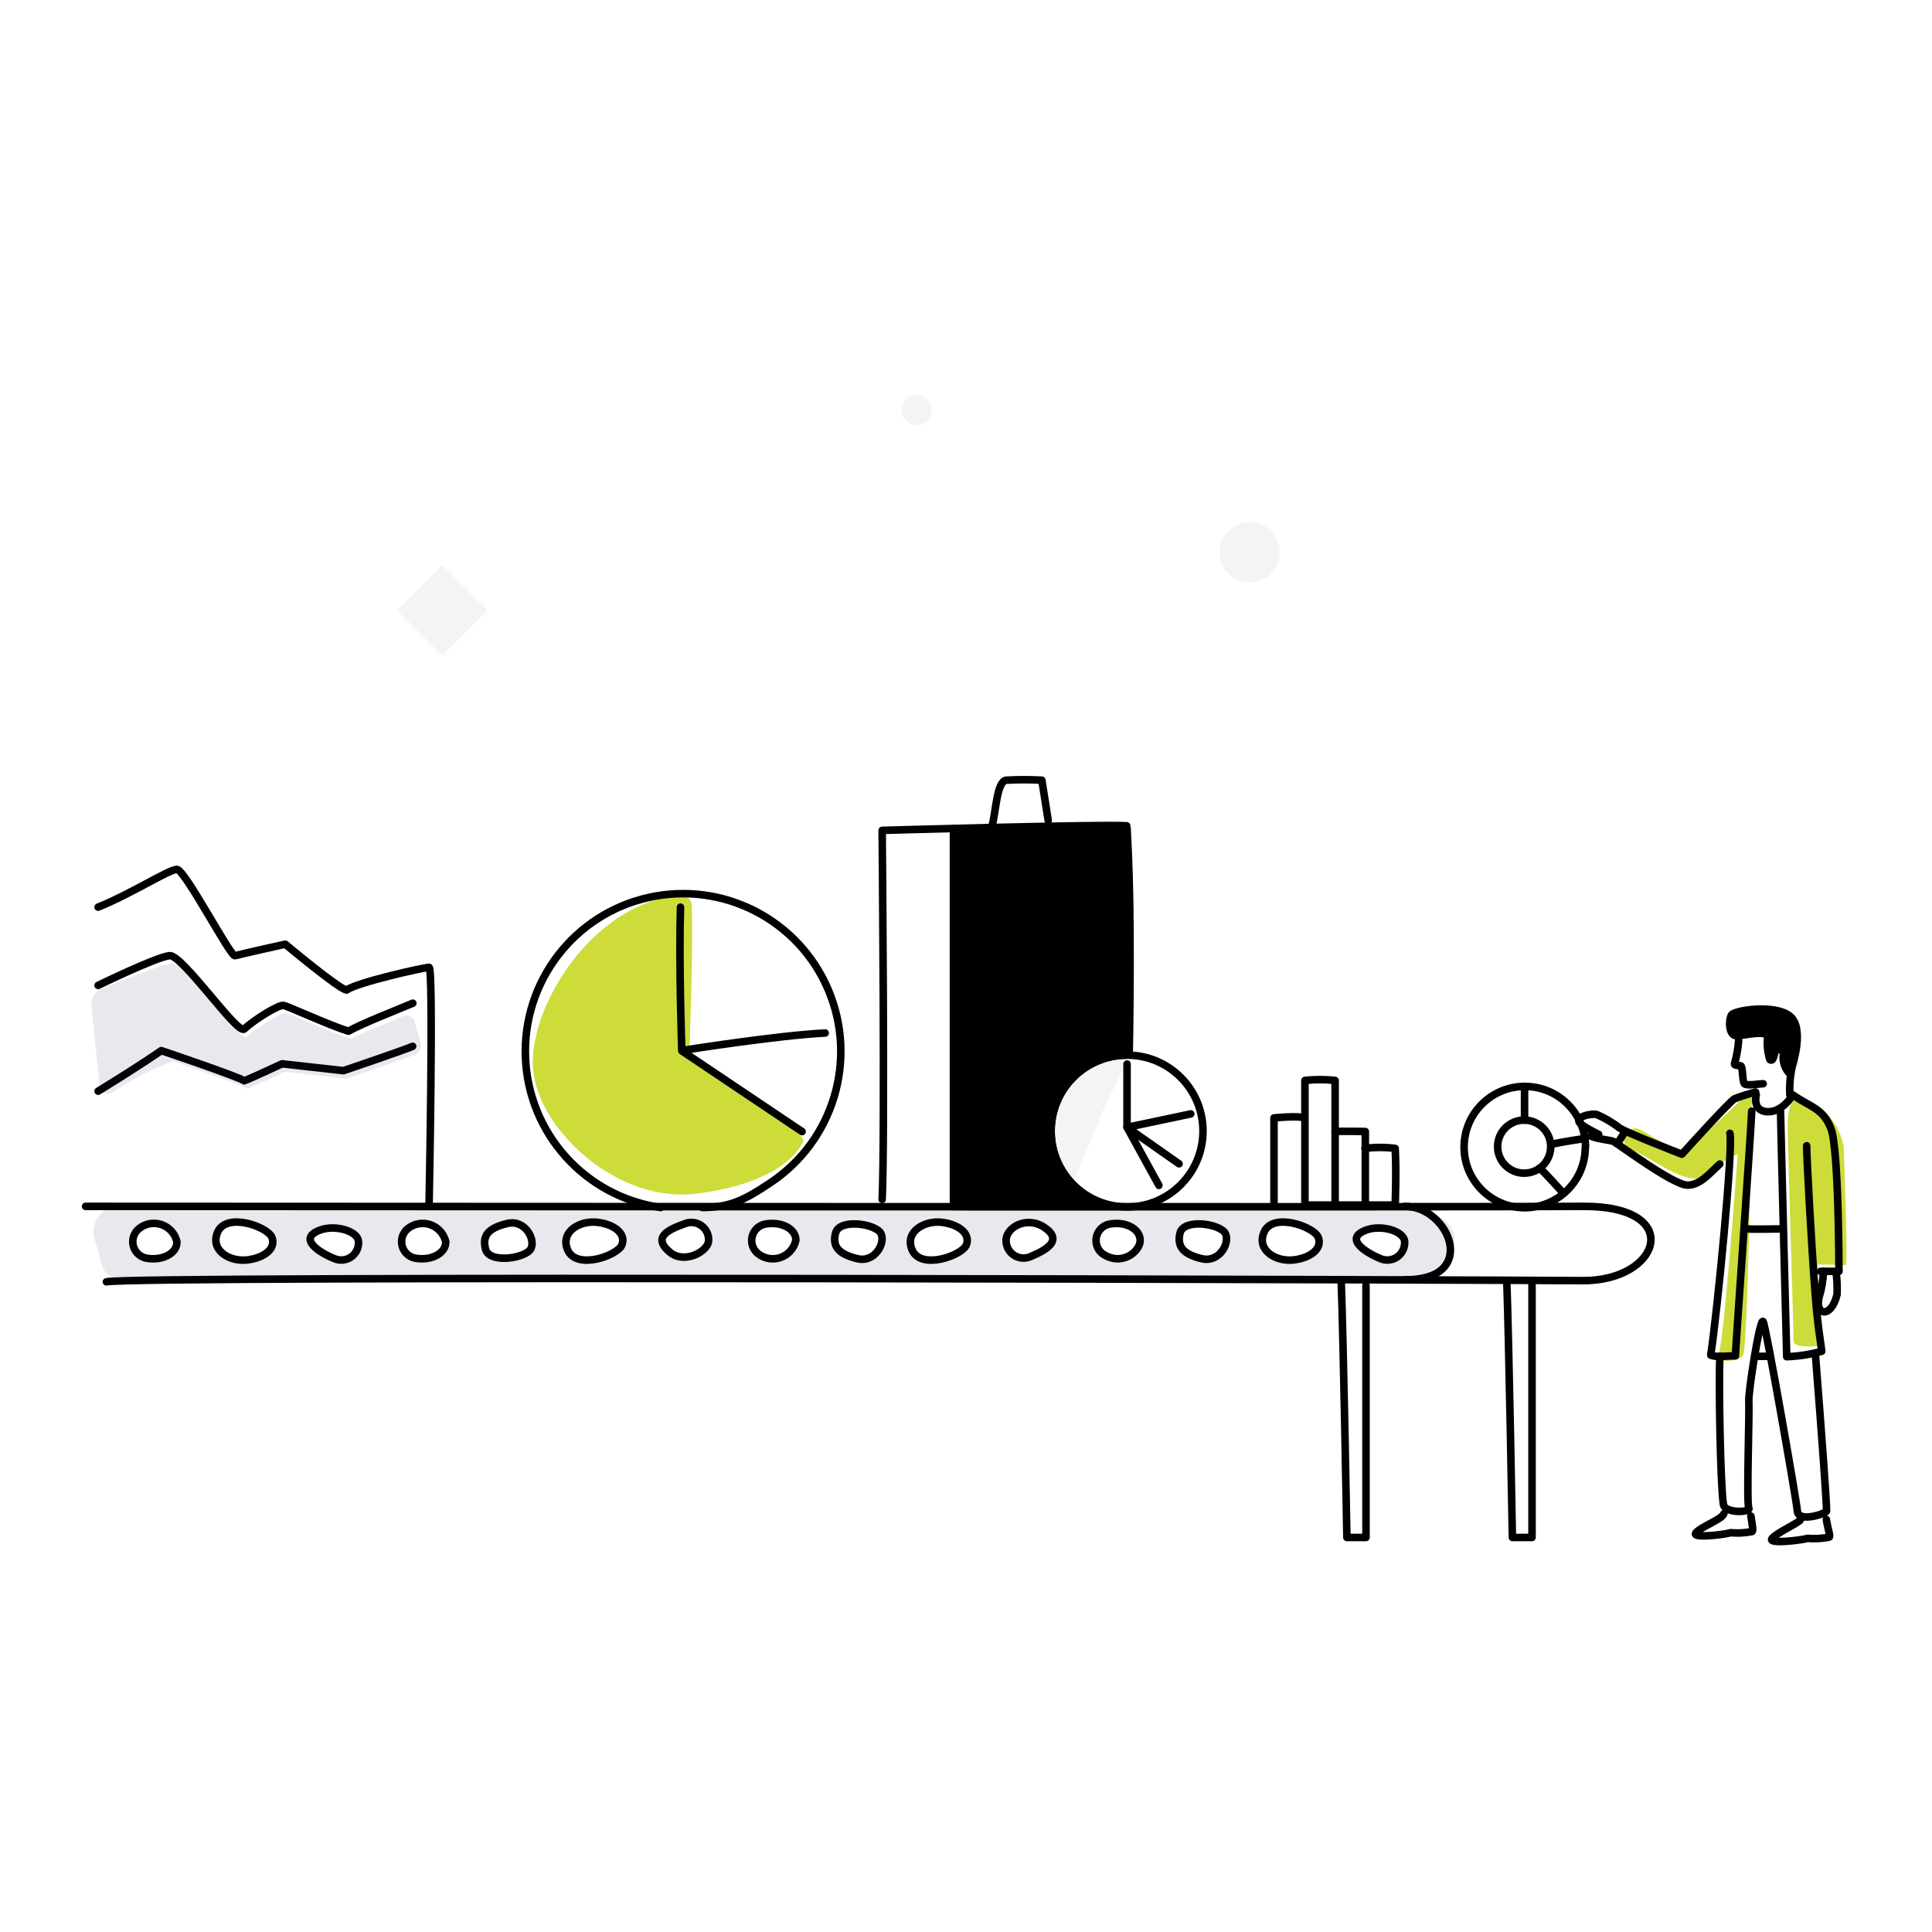 <svg xmlns="http://www.w3.org/2000/svg" width="256" height="256" viewBox="0 0 256 256">
    <g fill="none" fill-rule="evenodd" transform="translate(11 52)">
        <path fill="#1A2350" fill-rule="nonzero" d="M172.68 107.85c-13 .11-133.5 0-167.94 0-1.048-.001-2.036.489-2.67 1.323-.634.834-.842 1.917-.56 2.927l1 3.49c.354 1.283 1.54 2.159 2.87 2.12 19.52-.66 157.59-.1 167.33 0 10.37.07 13.65-9.98-.03-9.86zm-164 6.9c-.928-.062-1.719-.694-1.986-1.584-.267-.89.046-1.853.786-2.416.842-.67 1.968-.86 2.983-.505 1.015.355 1.777 1.207 2.017 2.255.05 1.5-1.73 2.5-3.84 2.25h.04zm13.19.19c-2.35.31-5-1.23-4-3.64 1.15-2.74 6.62-.76 7.2.64.58 1.4-.88 2.69-3.24 3h.04zm11.49-.19c-2-.72-5-2.63-1.93-3.78 2-.76 5 .1 5.11 1.48.075.811-.286 1.602-.95 2.075-.662.474-1.527.56-2.27.225h.04zm11 0c-.93-.059-1.724-.689-1.994-1.58-.27-.891.043-1.856.784-2.42.843-.664 1.967-.852 2.98-.497s1.775 1.202 2.02 2.247c0 1.5-1.78 2.5-3.88 2.25h.09zm15.06-1.26c-.69 1.24-5.53 2-6 0-.4-1.63.19-2.74 2.93-3.38 2.21-.54 3.65 2.14 2.98 3.38h.09zM71.4 113c-.57 1.4-6 3.37-7.19.63-1-2.4 1.66-3.94 4-3.63 2.34.31 3.79 1.57 3.19 3zm6.37 1c-2.48-2.06 0-3.05 1.94-3.77.737-.314 1.585-.22 2.236.249.65.468 1.008 1.242.944 2.041-.13 1.32-3.2 3.01-5.12 1.41v.07zm11.68.19c-.752-.558-1.073-1.529-.802-2.426.271-.896 1.076-1.526 2.012-1.574 2.1-.28 3.88.78 3.81 2.21-.245 1.05-1.013 1.9-2.034 2.25-1.02.35-2.148.15-2.986-.53v.07zm13.19.67c-2.74-.64-3.33-1.75-2.94-3.38.49-2 5.32-1.24 6 0 .68 1.24-.76 3.85-3.06 3.31v.07zM117 113c-.57 1.4-6.05 3.37-7.19.63-1-2.4 1.65-3.94 4-3.63 2.35.31 3.8 1.57 3.19 3zm8.63 1.54c-.707.35-1.543.318-2.22-.086-.678-.405-1.103-1.126-1.13-1.914-.11-1.75 2.61-3.39 5-1.87 2.72 1.67.3 2.97-1.61 3.84l-.04.03zm9.41-.39c-.752-.558-1.073-1.529-.802-2.426.271-.896 1.076-1.526 2.012-1.574 2.1-.28 3.88.78 3.82 2.21-.06 1.43-2.42 3.51-4.99 1.76l-.04.03zm13.19.67c-2.74-.64-3.32-1.75-2.93-3.38.49-2 5.32-1.24 6 0 .68 1.24-.72 3.89-3.03 3.35l-.04.03zm12.22.15c-2.36.31-5-1.23-4-3.64 1.14-2.74 6.62-.76 7.19.64.57 1.4-.8 2.66-3.15 2.97l-.04.03zm11.48-.19C170 114 167 112.12 170 111c2-.76 5 .1 5.12 1.48.041.778-.314 1.524-.944 1.982-.63.459-1.449.567-2.176.288l-.07.03z" opacity=".1"/>
        <circle cx="154.58" cy="21.2" r="4" fill="#1A2350" fill-rule="nonzero" opacity=".05"/>
        <circle cx="110.46" cy="2.33" r="2" fill="#1A2350" fill-rule="nonzero" opacity=".05"/>
        <path fill="#1A2350" fill-rule="nonzero" d="M43.348 24.615H51.838V33.105H43.348z" opacity=".05" transform="rotate(45 47.593 28.86)"/>
        <path fill="#CDDC39" fill-rule="nonzero" d="M228.1 93.75c-1.73-.5-2.27.72-2.22 4.16.05 3.44.79 26.77.79 27.79 0 1.02 3.14.67 3.72.62.58-.05 0-1.87 0-1.87s-.81-8.92-.46-8.92c.35 0 3.29.11 3.63.11.34 0-.23-14-.23-15.28 0-1.28-1.33-5.48-5.23-6.61zM206.65 97.85c-1.07-.64-1.71-.36-2.29.75-.35.68-.24 1.35 1.35 2 3 1.28 7.33 5.19 9.93 2.78 2.6-2.41 3.61-2.4 3.61-2.4s-1.85 25.56-2.57 26.55c-.72.99 2.6 1.06 3.27.1.67-.96 1.1-31.33 1.16-33.14.06-1.81-.05-2.09-2.25.06s-7 6.36-7 6.36l-5.21-3.06z"/>
        <path stroke="#000" stroke-linecap="round" stroke-linejoin="round" d="M.34 107.85c26.84 0 184.66.12 198.34 0 13.68-.12 10.4 9.93 0 9.84-10.4-.09-192.82-.69-195.58.16M188.66 117.85c.28 7.79.74 33.87.74 33.87h2.6v-33.39M166.72 117.85c.29 7.79.75 33.87.75 33.87H170v-33.39"/>
        <path stroke="#000" stroke-linecap="round" stroke-linejoin="round" d="M170 111c2-.76 5 .1 5.12 1.48.064.801-.296 1.578-.948 2.048-.652.47-1.502.566-2.242.252C170 114 167 112.12 170 111zM156.48 111.3c1.14-2.74 6.62-.76 7.19.64.57 1.4-.83 2.69-3.18 3-2.35.31-5.02-1.23-4.01-3.64zM148.27 114.79c2.31.54 3.77-2.13 3.08-3.38s-5.52-2-6 0c-.35 1.59.18 2.74 2.92 3.38zM135.08 114.12c2.57 1.75 5-.31 5-1.75s-1.72-2.49-3.82-2.21c-.91.077-1.678.703-1.939 1.578-.26.875.04 1.82.759 2.382zM127.31 110.59c-2.38-1.52-5.1.12-5 1.87.027.788.452 1.51 1.13 1.914.677.404 1.513.437 2.22.086 1.92-.82 4.34-2.12 1.65-3.87zM109.85 113.6c1.14 2.74 6.62.77 7.19-.63.57-1.4-.83-2.69-3.18-3-2.35-.31-5.02 1.23-4.01 3.63zM102.64 114.79c2.3.54 3.76-2.13 3.07-3.38s-5.52-2-6 0c-.4 1.59.19 2.74 2.93 3.38zM89.45 114.12c.842.67 1.968.86 2.983.505 1.015-.355 1.777-1.207 2.017-2.255.07-1.43-1.71-2.49-3.81-2.21-.911.074-1.684.699-1.947 1.574-.263.875.038 1.822.757 2.386h0zM77.77 113.93c1.92 1.6 5-.09 5.12-1.48.064-.799-.294-1.573-.944-2.041-.65-.469-1.499-.563-2.236-.249-1.98.72-4.42 1.71-1.94 3.77zM64.21 113.6c1.15 2.74 6.62.77 7.19-.63.57-1.4-.82-2.69-3.18-3-2.36-.31-5.02 1.23-4.01 3.63zM56.25 110.11c2.31-.54 3.77 2.14 3.08 3.38-.69 1.24-5.53 2-6 0-.41-1.63.18-2.74 2.92-3.38zM43.06 110.78c.843-.664 1.967-.852 2.98-.497s1.775 1.202 2.02 2.247c.06 1.43-1.72 2.5-3.82 2.22-.908-.083-1.675-.711-1.934-1.585-.26-.875.038-1.82.754-2.385zM7.44 110.78c.842-.67 1.968-.86 2.983-.505 1.015.355 1.777 1.207 2.017 2.255.07 1.43-1.71 2.5-3.82 2.22-.908-.083-1.675-.711-1.934-1.585-.26-.875.038-1.82.754-2.385h0zM31.39 111c2-.76 5 .1 5.11 1.48.068.8-.289 1.578-.94 2.049-.65.47-1.5.566-2.24.251-1.97-.78-4.95-2.66-1.93-3.78zM17.82 111.3c1.15-2.74 6.62-.76 7.2.64.58 1.4-.83 2.69-3.19 3-2.36.31-5.01-1.23-4.01-3.64zM175.16 107.85c5.88 0 9.94 9.77 0 9.73"/>
        <path fill="#CDDC39" fill-rule="nonzero" d="M80.66 68c-.019-.422-.213-.816-.536-1.088-.323-.271-.745-.396-1.164-.342-12 1.45-19.93 15.28-19.33 23 .61 8.09 11.19 18 21.81 16.58 10.62-1.42 13.23-5.42 14-6.85.77-1.43-15.1-11.5-15.1-11.5s.55-14.89.32-19.8z"/>
        <path stroke="#000" stroke-linecap="round" stroke-linejoin="round" d="M76.53 108c-9.98-1.439-17.511-9.798-17.903-19.874-.391-10.077 6.467-18.996 16.306-21.205 9.839-2.209 19.852 2.922 23.805 12.199 3.954 9.276.72 20.053-7.688 25.62-3.41 2.28-5.36 3.26-9 3.26"/>
        <path stroke="#000" stroke-linecap="round" stroke-linejoin="round" d="M79.17 68.2c-.23 7.37.17 19 .17 19s12.58-2 19-2.32M95.28 97.94L79.34 87.24M105.89 106.93c.39-8.08 0-48.9 0-48.9s28.72-.83 32.4-.61c.76 9.79.33 30.38.33 30.38M120.46 57.38c.51-1.75.59-5.8 1.86-6 1.575-.089 3.155-.089 4.73 0l.84 5.32M116.58 57.77c.11 4.64.62 46.82.59 49.16"/>
        <path fill="#000" fill-rule="nonzero" stroke="#000" stroke-linecap="round" stroke-linejoin="round" d="M128.27 97.87c0-5.562 4.508-10.07 10.07-10.07v-30h-23v50.08h21.76c-5.052-.622-8.843-4.92-8.83-10.01z"/>
        <circle cx="138.34" cy="97.87" r="10.06" stroke="#000" stroke-linecap="round" stroke-linejoin="round"/>
        <path stroke="#000" stroke-linecap="round" stroke-linejoin="round" d="M199.06 100c0 4.435-3.595 8.03-8.03 8.03-4.435 0-8.03-3.595-8.03-8.03 0-4.443 3.602-8.045 8.045-8.045s8.045 3.602 8.045 8.045h-.03z"/>
        <path stroke="#000" stroke-linecap="round" stroke-linejoin="round" d="M193.46 102.41c-1.367 1.38-3.594 1.392-4.975.025-1.38-1.367-1.392-3.594-.025-4.975.884-.893 2.178-1.247 3.393-.928 1.216.32 2.169 1.263 2.5 2.475.332 1.213-.009 2.51-.893 3.403h0zM138.34 88.99L138.34 97.38 145.23 102.21"/>
        <path stroke="#000" stroke-linecap="round" stroke-linejoin="round" d="M146.78 95.6L138.34 97.38 142.56 105.07M157.81 107.68V96.13s3.25-.33 4 0M165.91 97.93c.86-.06 4 0 4 0v9.75h-4"/>
        <path stroke="#000" stroke-linecap="round" stroke-linejoin="round" d="M169.87 100.17c1.328-.17 2.672-.17 4 0 .17 3 0 7.51 0 7.51h-4M165.91 107.68h-4V91.16c1.33-.141 2.67-.141 4 0v16.52z"/>
        <path fill="#1A2350" fill-rule="nonzero" d="M130.72 106.21c1.14-3.75 3.36-8 4.11-10.22.75-2.22 3.16-6.06 3.51-8.19.35-2.13-12.17-4.8-12.17-4.8s-5.74 13.84-1.51 17.69c4.23 3.85 6.06 5.52 6.06 5.52z" opacity=".05"/>
        <path stroke="#000" stroke-linecap="round" stroke-linejoin="round" d="M43.7 80.93c-2.38 1-6.76 2.71-8.54 3.71-2.68-.85-8-3.31-8.6-3.42-.6-.11-3.8 1.82-5.19 3.13-.88.84-8.2-9.86-9.89-9.72C9.79 74.77 2 78.57 2 78.57"/>
        <path stroke="#000" stroke-linecap="round" stroke-linejoin="round" d="M2 68.2c4.38-1.76 9.39-5 10.44-5 1.05 0 7.11 11.62 7.7 11.44.59-.18 6.66-1.53 6.66-1.53s7.25 6.07 8.14 6.07c1.33-1 10.27-3 10.91-3 .64 0 0 31.64 0 31.64"/>
        <path stroke="#000" stroke-linecap="round" stroke-linejoin="round" d="M2 92.59c5.86-3.6 8.37-5.38 8.37-5.38s10 3.37 11 4c1-.38 5-2.25 5-2.25l8.14.91s8.22-2.79 9.17-3.23"/>
        <path fill="#1A2350" fill-rule="nonzero" d="M3.89 92.73c2.52-1.64 5.201-3.02 8-4.12 0 0 8.86 3 9.87 3.66 1-.38 5-2.25 5-2.25l8.14.91s6.29-2.15 9-3.15c.662-.24 1.025-.953.83-1.63l-.69-2.4c.001-.396-.197-.767-.527-.986-.33-.22-.748-.258-1.113-.104-2.39 1-5.48 2.21-6.9 3-2.68-.85-8-3.31-8.6-3.42-.6-.11-3.8 1.82-5.19 3.13-.88.84-8.2-9.87-9.89-9.72-1.25.1-6.6 2.22-9.3 3.32-.94.376-1.513 1.334-1.4 2.34L2.2 91.93c.019.39.252.74.605.907.354.167.77.126 1.085-.107z" opacity=".1"/>
        <path stroke="#000" stroke-linecap="round" stroke-linejoin="round" d="M221.11 95.23c-.07 2.39-2.11 31-2.16 32.43-1.43 0-2.48.22-3.27-.1.91-6.05 3-27.63 2.54-29.39M224.93 110.84c-.8 0-3.7.06-4.54 0M228.39 99.82c0 1.41.58 12.37 1.16 20 .3 3.94.84 7 .84 7.23-1.513.424-3.07.665-4.64.72 0 0-.82-31.65-.82-32.49"/>
        <path fill="#000" fill-rule="nonzero" stroke="#000" stroke-linecap="round" stroke-linejoin="round" d="M226 90.12c-.496-.596-.752-1.355-.72-2.13.2-1-.93-1.25-1.09-.6-.16.65-.28 1.32-.68 1-.296-.943-.395-1.937-.29-2.92 0-1-2.61-.38-3.93-.22-1.32.16-1.23-2.15-.86-2.76.37-.61 5.64-1.46 7.69.11 2.05 1.57.41 6.43.33 6.84-.257 1.209-.351 2.446-.28 3.68"/>
        <path stroke="#000" stroke-linecap="round" stroke-linejoin="round" d="M219.38 85.86c-.076 1.015-.25 2.02-.52 3-.21.37.52.29.8.37.28.08.2 2.05.48 2.37.28.32 2 0 2.49 0M229.57 127.72c.86 10.95 1.48 19.53 1.46 20.51-.15.35-3.73 1.57-3.87 0-.14-1.57-4.12-24.33-4.53-25.11-.41-.78-2 9.43-1.9 10.55.09 1.73-.33 13.59 0 14.17.33.58-3.32.74-3.38-.58-.39-2.55-.64-16.32-.45-19.55M231 149.33c.18 1.22.62 2.36.34 2.36-.942.181-1.904.231-2.86.15-.4.19-5.41.85-4.66 0s3.68-2.1 3.77-2.51M221 148.89c.19 1.22.38 2.06.11 2.06-.925.18-1.871.227-2.81.14-.39.19-5.32.85-4.57 0s3.43-1.76 3.69-2.51M216.88 102.24c-1.24 1.12-2.59 2.81-4.27 2.8-1.89 0-9.12-5.42-9.8-5.78-.37-.2-2.09-.3-3-.72M221.63 92.71c-.939.238-1.863.529-2.77.87-.64.3-7 7.36-7 7.36s-7.3-2.83-8.25-3.47c-.924-.713-1.932-1.31-3-1.78-.79-.21-3.41.36-2 1.36.705.475 1.448.893 2.22 1.25M230.62 116.46c-.045 1.163-.24 2.316-.58 3.43-.61 2.4 1.61 2.88 2.38-.37.038-.962-.002-1.925-.12-2.88M204.19 98.17L203.49 99.26"/>
        <path stroke="#000" stroke-linecap="round" stroke-linejoin="round" d="M230.23 116.46h2.44s0-16.2-1.06-18.91c-1.06-2.71-2.64-2.79-5.05-4.47 0 0-1.36 2.34-3.39 2.23-2.03-.11-1.46-2.23-1.46-2.23M223.37 127.72L221.63 127.72M191.01 91.94L191.01 96.43M194.65 99.62c1-.27 4.33-.76 4.33-.76M193 102.79c.65.5 3.13 3.3 3.13 3.3"/>
    </g>
</svg>
